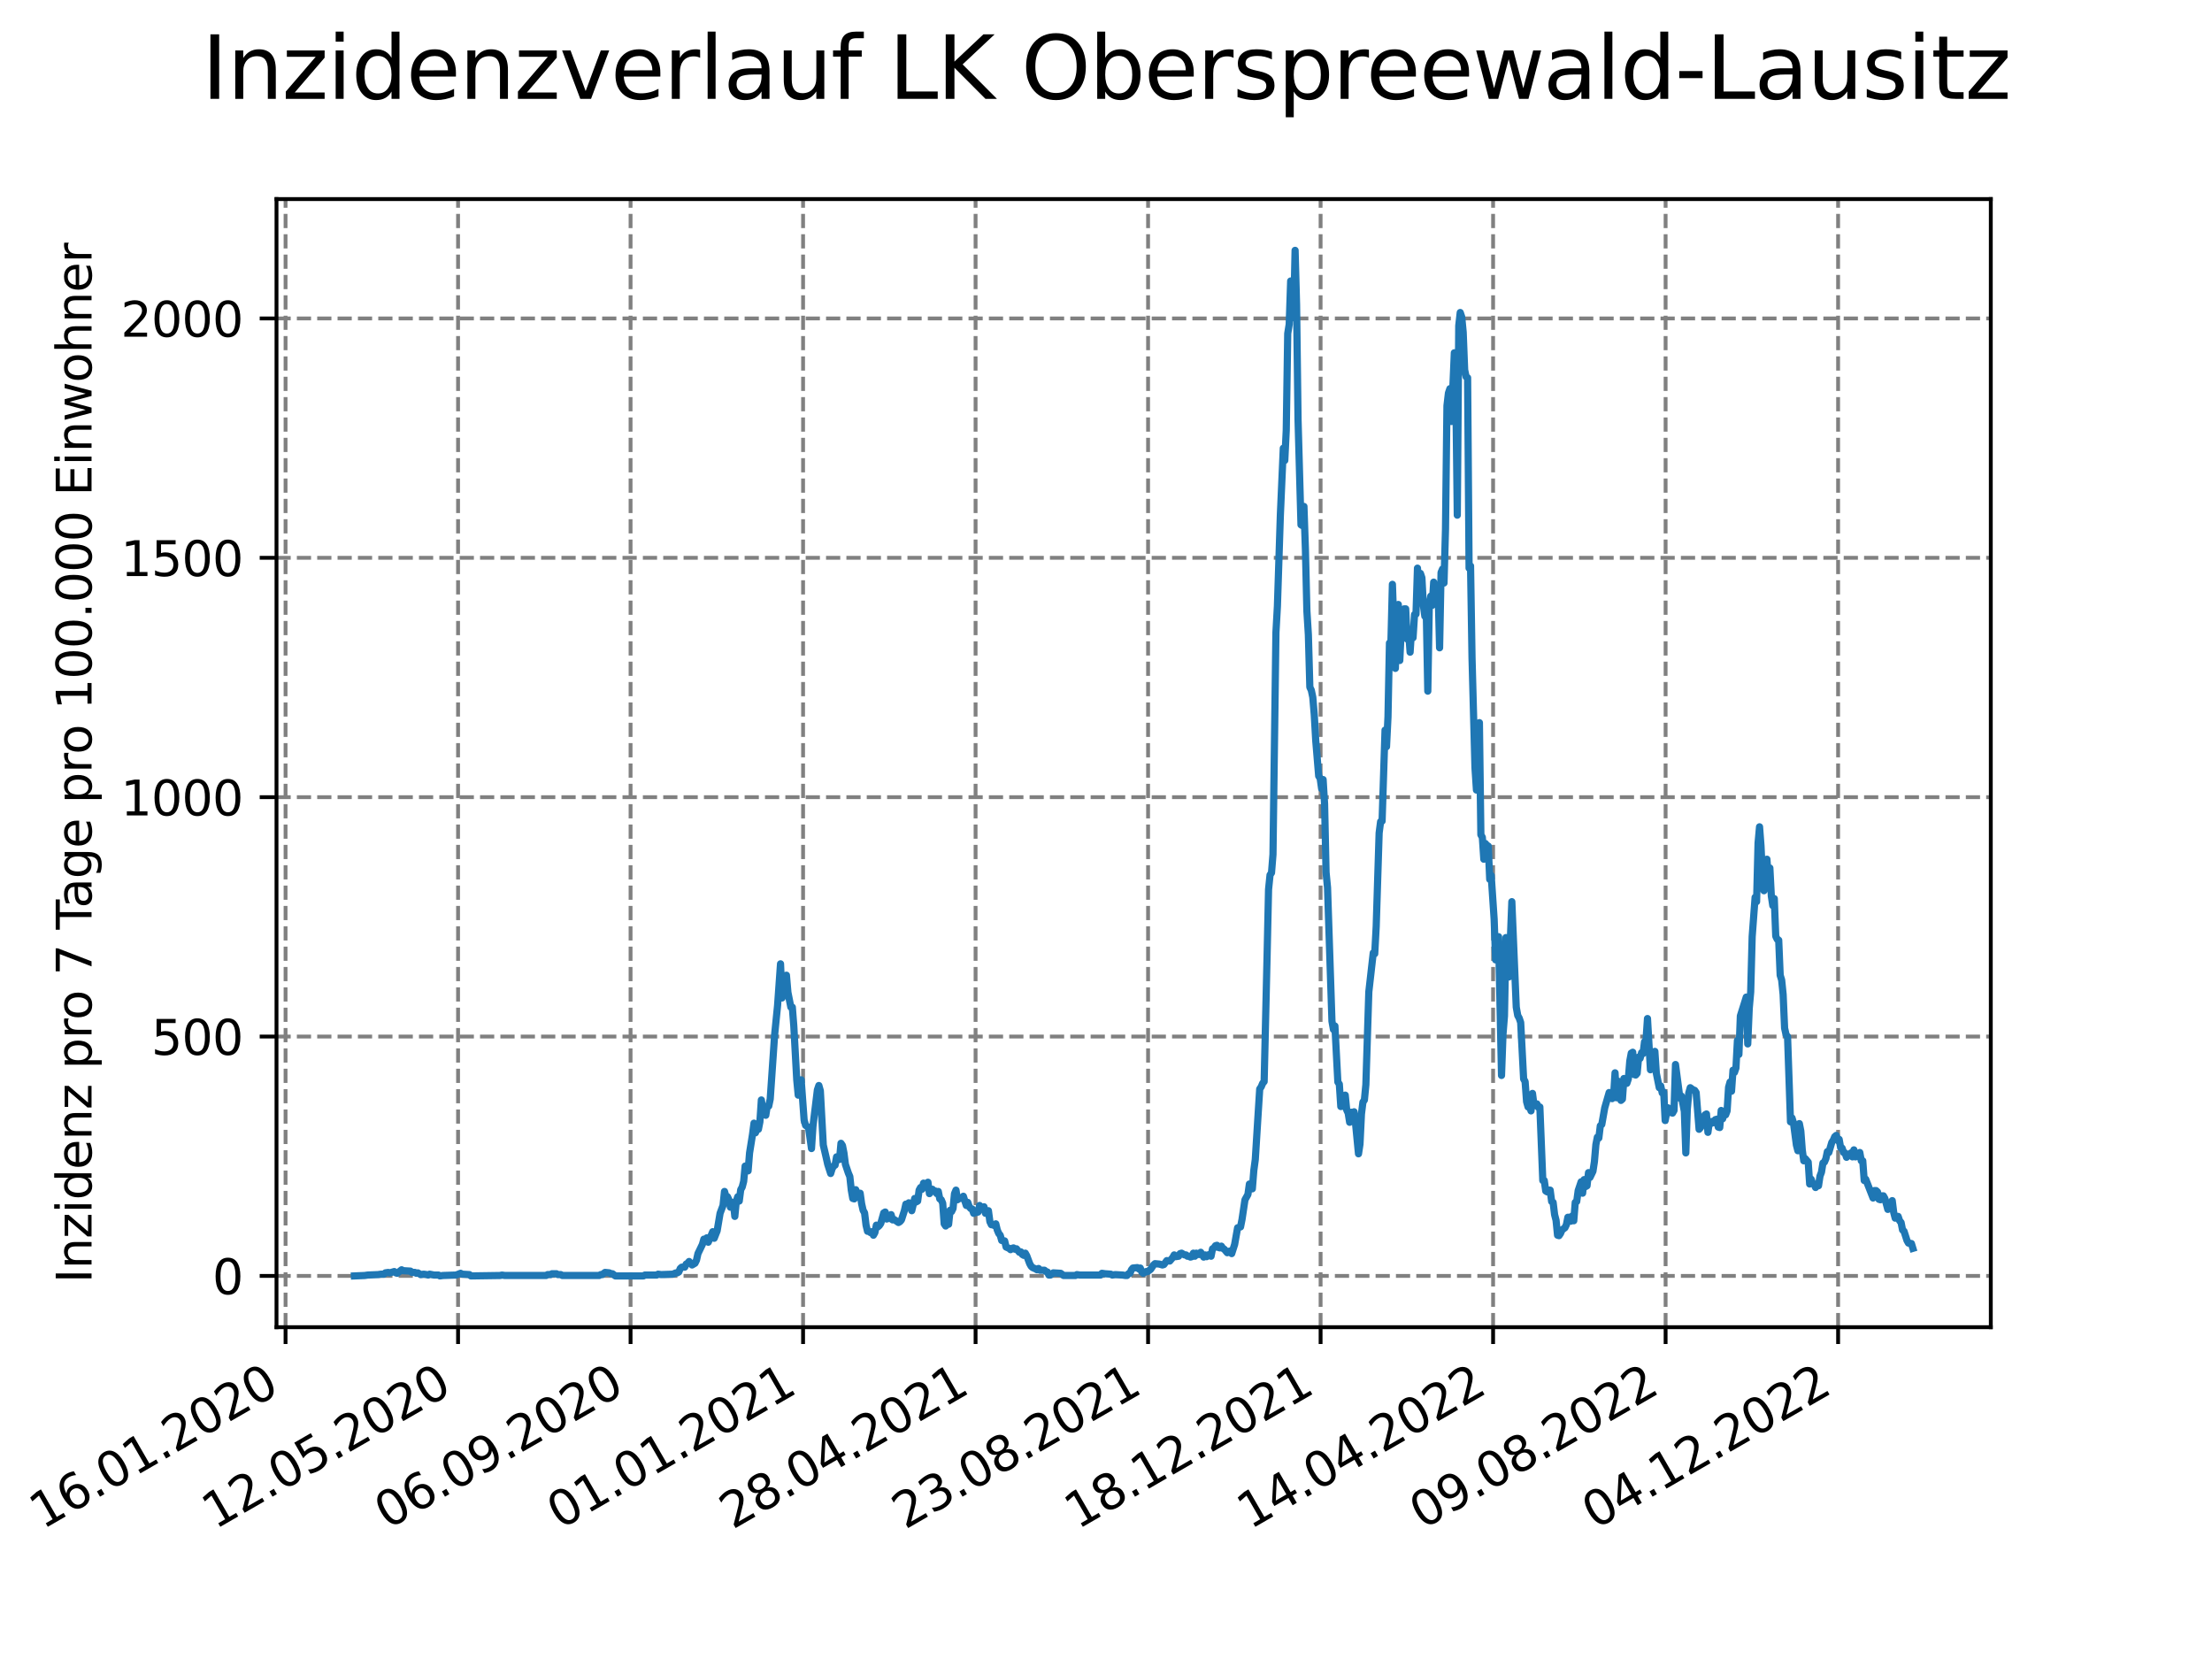 <?xml version="1.0" encoding="utf-8" standalone="no"?>
<!DOCTYPE svg PUBLIC "-//W3C//DTD SVG 1.1//EN"
  "http://www.w3.org/Graphics/SVG/1.1/DTD/svg11.dtd">
<svg xmlns:xlink="http://www.w3.org/1999/xlink" width="460.8pt" height="345.6pt" viewBox="0 0 460.8 345.6" xmlns="http://www.w3.org/2000/svg" version="1.1">
 <defs>
  <style type="text/css">*{stroke-linejoin: round; stroke-linecap: butt}</style>
 </defs>
 <g id="figure_1">
  <g id="patch_1">
   <path d="M 0 345.6 
L 460.8 345.6 
L 460.8 0 
L 0 0 
z
" style="fill: #ffffff"/>
  </g>
  <g id="axes_1">
   <g id="patch_2">
    <path d="M 57.6 276.48 
L 414.72 276.48 
L 414.72 41.472 
L 57.6 41.472 
z
" style="fill: #ffffff"/>
   </g>
   <g id="matplotlib.axis_1">
    <g id="xtick_1">
     <g id="line2d_1">
      <path d="M 59.486 276.48 
L 59.486 41.472 
" clip-path="url(#pd31046effb)" style="fill: none; stroke-dasharray: 2.96,1.28; stroke-dashoffset: 0; stroke: #808080; stroke-width: 0.8"/>
     </g>
     <g id="line2d_2">
      <defs>
       <path id="m791c128d08" d="M 0 0 
L 0 3.5 
" style="stroke: #000000; stroke-width: 0.8"/>
      </defs>
      <g>
       <use xlink:href="#m791c128d08" x="59.486" y="276.48" style="stroke: #000000; stroke-width: 0.8"/>
      </g>
     </g>
     <g id="text_1">
      <!-- 16.01.2020 -->
      <g transform="translate(8.861 318.689) rotate(-30) scale(0.1 -0.1)">
       <defs>
        <path id="DejaVuSans-31" d="M 794 531 
L 1825 531 
L 1825 4091 
L 703 3866 
L 703 4441 
L 1819 4666 
L 2450 4666 
L 2450 531 
L 3481 531 
L 3481 0 
L 794 0 
L 794 531 
z
" transform="scale(0.016)"/>
        <path id="DejaVuSans-36" d="M 2113 2584 
Q 1688 2584 1439 2293 
Q 1191 2003 1191 1497 
Q 1191 994 1439 701 
Q 1688 409 2113 409 
Q 2538 409 2786 701 
Q 3034 994 3034 1497 
Q 3034 2003 2786 2293 
Q 2538 2584 2113 2584 
z
M 3366 4563 
L 3366 3988 
Q 3128 4100 2886 4159 
Q 2644 4219 2406 4219 
Q 1781 4219 1451 3797 
Q 1122 3375 1075 2522 
Q 1259 2794 1537 2939 
Q 1816 3084 2150 3084 
Q 2853 3084 3261 2657 
Q 3669 2231 3669 1497 
Q 3669 778 3244 343 
Q 2819 -91 2113 -91 
Q 1303 -91 875 529 
Q 447 1150 447 2328 
Q 447 3434 972 4092 
Q 1497 4750 2381 4750 
Q 2619 4750 2861 4703 
Q 3103 4656 3366 4563 
z
" transform="scale(0.016)"/>
        <path id="DejaVuSans-2e" d="M 684 794 
L 1344 794 
L 1344 0 
L 684 0 
L 684 794 
z
" transform="scale(0.016)"/>
        <path id="DejaVuSans-30" d="M 2034 4250 
Q 1547 4250 1301 3770 
Q 1056 3291 1056 2328 
Q 1056 1369 1301 889 
Q 1547 409 2034 409 
Q 2525 409 2770 889 
Q 3016 1369 3016 2328 
Q 3016 3291 2770 3770 
Q 2525 4250 2034 4250 
z
M 2034 4750 
Q 2819 4750 3233 4129 
Q 3647 3509 3647 2328 
Q 3647 1150 3233 529 
Q 2819 -91 2034 -91 
Q 1250 -91 836 529 
Q 422 1150 422 2328 
Q 422 3509 836 4129 
Q 1250 4750 2034 4750 
z
" transform="scale(0.016)"/>
        <path id="DejaVuSans-32" d="M 1228 531 
L 3431 531 
L 3431 0 
L 469 0 
L 469 531 
Q 828 903 1448 1529 
Q 2069 2156 2228 2338 
Q 2531 2678 2651 2914 
Q 2772 3150 2772 3378 
Q 2772 3750 2511 3984 
Q 2250 4219 1831 4219 
Q 1534 4219 1204 4116 
Q 875 4013 500 3803 
L 500 4441 
Q 881 4594 1212 4672 
Q 1544 4750 1819 4750 
Q 2544 4750 2975 4387 
Q 3406 4025 3406 3419 
Q 3406 3131 3298 2873 
Q 3191 2616 2906 2266 
Q 2828 2175 2409 1742 
Q 1991 1309 1228 531 
z
" transform="scale(0.016)"/>
       </defs>
       <use xlink:href="#DejaVuSans-31"/>
       <use xlink:href="#DejaVuSans-36" x="63.623"/>
       <use xlink:href="#DejaVuSans-2e" x="127.246"/>
       <use xlink:href="#DejaVuSans-30" x="159.033"/>
       <use xlink:href="#DejaVuSans-31" x="222.656"/>
       <use xlink:href="#DejaVuSans-2e" x="286.279"/>
       <use xlink:href="#DejaVuSans-32" x="318.066"/>
       <use xlink:href="#DejaVuSans-30" x="381.689"/>
       <use xlink:href="#DejaVuSans-32" x="445.312"/>
       <use xlink:href="#DejaVuSans-30" x="508.936"/>
      </g>
     </g>
    </g>
    <g id="xtick_2">
     <g id="line2d_3">
      <path d="M 95.423 276.48 
L 95.423 41.472 
" clip-path="url(#pd31046effb)" style="fill: none; stroke-dasharray: 2.96,1.28; stroke-dashoffset: 0; stroke: #808080; stroke-width: 0.8"/>
     </g>
     <g id="line2d_4">
      <g>
       <use xlink:href="#m791c128d08" x="95.423" y="276.48" style="stroke: #000000; stroke-width: 0.8"/>
      </g>
     </g>
     <g id="text_2">
      <!-- 12.05.2020 -->
      <g transform="translate(44.797 318.689) rotate(-30) scale(0.1 -0.1)">
       <defs>
        <path id="DejaVuSans-35" d="M 691 4666 
L 3169 4666 
L 3169 4134 
L 1269 4134 
L 1269 2991 
Q 1406 3038 1543 3061 
Q 1681 3084 1819 3084 
Q 2600 3084 3056 2656 
Q 3513 2228 3513 1497 
Q 3513 744 3044 326 
Q 2575 -91 1722 -91 
Q 1428 -91 1123 -41 
Q 819 9 494 109 
L 494 744 
Q 775 591 1075 516 
Q 1375 441 1709 441 
Q 2250 441 2565 725 
Q 2881 1009 2881 1497 
Q 2881 1984 2565 2268 
Q 2250 2553 1709 2553 
Q 1456 2553 1204 2497 
Q 953 2441 691 2322 
L 691 4666 
z
" transform="scale(0.016)"/>
       </defs>
       <use xlink:href="#DejaVuSans-31"/>
       <use xlink:href="#DejaVuSans-32" x="63.623"/>
       <use xlink:href="#DejaVuSans-2e" x="127.246"/>
       <use xlink:href="#DejaVuSans-30" x="159.033"/>
       <use xlink:href="#DejaVuSans-35" x="222.656"/>
       <use xlink:href="#DejaVuSans-2e" x="286.279"/>
       <use xlink:href="#DejaVuSans-32" x="318.066"/>
       <use xlink:href="#DejaVuSans-30" x="381.689"/>
       <use xlink:href="#DejaVuSans-32" x="445.312"/>
       <use xlink:href="#DejaVuSans-30" x="508.936"/>
      </g>
     </g>
    </g>
    <g id="xtick_3">
     <g id="line2d_5">
      <path d="M 131.359 276.48 
L 131.359 41.472 
" clip-path="url(#pd31046effb)" style="fill: none; stroke-dasharray: 2.96,1.28; stroke-dashoffset: 0; stroke: #808080; stroke-width: 0.8"/>
     </g>
     <g id="line2d_6">
      <g>
       <use xlink:href="#m791c128d08" x="131.359" y="276.48" style="stroke: #000000; stroke-width: 0.8"/>
      </g>
     </g>
     <g id="text_3">
      <!-- 06.09.2020 -->
      <g transform="translate(80.734 318.689) rotate(-30) scale(0.1 -0.1)">
       <defs>
        <path id="DejaVuSans-39" d="M 703 97 
L 703 672 
Q 941 559 1184 500 
Q 1428 441 1663 441 
Q 2288 441 2617 861 
Q 2947 1281 2994 2138 
Q 2813 1869 2534 1725 
Q 2256 1581 1919 1581 
Q 1219 1581 811 2004 
Q 403 2428 403 3163 
Q 403 3881 828 4315 
Q 1253 4750 1959 4750 
Q 2769 4750 3195 4129 
Q 3622 3509 3622 2328 
Q 3622 1225 3098 567 
Q 2575 -91 1691 -91 
Q 1453 -91 1209 -44 
Q 966 3 703 97 
z
M 1959 2075 
Q 2384 2075 2632 2365 
Q 2881 2656 2881 3163 
Q 2881 3666 2632 3958 
Q 2384 4250 1959 4250 
Q 1534 4250 1286 3958 
Q 1038 3666 1038 3163 
Q 1038 2656 1286 2365 
Q 1534 2075 1959 2075 
z
" transform="scale(0.016)"/>
       </defs>
       <use xlink:href="#DejaVuSans-30"/>
       <use xlink:href="#DejaVuSans-36" x="63.623"/>
       <use xlink:href="#DejaVuSans-2e" x="127.246"/>
       <use xlink:href="#DejaVuSans-30" x="159.033"/>
       <use xlink:href="#DejaVuSans-39" x="222.656"/>
       <use xlink:href="#DejaVuSans-2e" x="286.279"/>
       <use xlink:href="#DejaVuSans-32" x="318.066"/>
       <use xlink:href="#DejaVuSans-30" x="381.689"/>
       <use xlink:href="#DejaVuSans-32" x="445.312"/>
       <use xlink:href="#DejaVuSans-30" x="508.936"/>
      </g>
     </g>
    </g>
    <g id="xtick_4">
     <g id="line2d_7">
      <path d="M 167.295 276.48 
L 167.295 41.472 
" clip-path="url(#pd31046effb)" style="fill: none; stroke-dasharray: 2.96,1.28; stroke-dashoffset: 0; stroke: #808080; stroke-width: 0.8"/>
     </g>
     <g id="line2d_8">
      <g>
       <use xlink:href="#m791c128d08" x="167.295" y="276.48" style="stroke: #000000; stroke-width: 0.8"/>
      </g>
     </g>
     <g id="text_4">
      <!-- 01.01.2021 -->
      <g transform="translate(116.67 318.689) rotate(-30) scale(0.1 -0.1)">
       <use xlink:href="#DejaVuSans-30"/>
       <use xlink:href="#DejaVuSans-31" x="63.623"/>
       <use xlink:href="#DejaVuSans-2e" x="127.246"/>
       <use xlink:href="#DejaVuSans-30" x="159.033"/>
       <use xlink:href="#DejaVuSans-31" x="222.656"/>
       <use xlink:href="#DejaVuSans-2e" x="286.279"/>
       <use xlink:href="#DejaVuSans-32" x="318.066"/>
       <use xlink:href="#DejaVuSans-30" x="381.689"/>
       <use xlink:href="#DejaVuSans-32" x="445.312"/>
       <use xlink:href="#DejaVuSans-31" x="508.936"/>
      </g>
     </g>
    </g>
    <g id="xtick_5">
     <g id="line2d_9">
      <path d="M 203.231 276.48 
L 203.231 41.472 
" clip-path="url(#pd31046effb)" style="fill: none; stroke-dasharray: 2.96,1.28; stroke-dashoffset: 0; stroke: #808080; stroke-width: 0.8"/>
     </g>
     <g id="line2d_10">
      <g>
       <use xlink:href="#m791c128d08" x="203.231" y="276.48" style="stroke: #000000; stroke-width: 0.8"/>
      </g>
     </g>
     <g id="text_5">
      <!-- 28.04.2021 -->
      <g transform="translate(152.606 318.689) rotate(-30) scale(0.1 -0.1)">
       <defs>
        <path id="DejaVuSans-38" d="M 2034 2216 
Q 1584 2216 1326 1975 
Q 1069 1734 1069 1313 
Q 1069 891 1326 650 
Q 1584 409 2034 409 
Q 2484 409 2743 651 
Q 3003 894 3003 1313 
Q 3003 1734 2745 1975 
Q 2488 2216 2034 2216 
z
M 1403 2484 
Q 997 2584 770 2862 
Q 544 3141 544 3541 
Q 544 4100 942 4425 
Q 1341 4750 2034 4750 
Q 2731 4750 3128 4425 
Q 3525 4100 3525 3541 
Q 3525 3141 3298 2862 
Q 3072 2584 2669 2484 
Q 3125 2378 3379 2068 
Q 3634 1759 3634 1313 
Q 3634 634 3220 271 
Q 2806 -91 2034 -91 
Q 1263 -91 848 271 
Q 434 634 434 1313 
Q 434 1759 690 2068 
Q 947 2378 1403 2484 
z
M 1172 3481 
Q 1172 3119 1398 2916 
Q 1625 2713 2034 2713 
Q 2441 2713 2670 2916 
Q 2900 3119 2900 3481 
Q 2900 3844 2670 4047 
Q 2441 4250 2034 4250 
Q 1625 4250 1398 4047 
Q 1172 3844 1172 3481 
z
" transform="scale(0.016)"/>
        <path id="DejaVuSans-34" d="M 2419 4116 
L 825 1625 
L 2419 1625 
L 2419 4116 
z
M 2253 4666 
L 3047 4666 
L 3047 1625 
L 3713 1625 
L 3713 1100 
L 3047 1100 
L 3047 0 
L 2419 0 
L 2419 1100 
L 313 1100 
L 313 1709 
L 2253 4666 
z
" transform="scale(0.016)"/>
       </defs>
       <use xlink:href="#DejaVuSans-32"/>
       <use xlink:href="#DejaVuSans-38" x="63.623"/>
       <use xlink:href="#DejaVuSans-2e" x="127.246"/>
       <use xlink:href="#DejaVuSans-30" x="159.033"/>
       <use xlink:href="#DejaVuSans-34" x="222.656"/>
       <use xlink:href="#DejaVuSans-2e" x="286.279"/>
       <use xlink:href="#DejaVuSans-32" x="318.066"/>
       <use xlink:href="#DejaVuSans-30" x="381.689"/>
       <use xlink:href="#DejaVuSans-32" x="445.312"/>
       <use xlink:href="#DejaVuSans-31" x="508.936"/>
      </g>
     </g>
    </g>
    <g id="xtick_6">
     <g id="line2d_11">
      <path d="M 239.167 276.48 
L 239.167 41.472 
" clip-path="url(#pd31046effb)" style="fill: none; stroke-dasharray: 2.96,1.28; stroke-dashoffset: 0; stroke: #808080; stroke-width: 0.8"/>
     </g>
     <g id="line2d_12">
      <g>
       <use xlink:href="#m791c128d08" x="239.167" y="276.48" style="stroke: #000000; stroke-width: 0.8"/>
      </g>
     </g>
     <g id="text_6">
      <!-- 23.08.2021 -->
      <g transform="translate(188.542 318.689) rotate(-30) scale(0.1 -0.1)">
       <defs>
        <path id="DejaVuSans-33" d="M 2597 2516 
Q 3050 2419 3304 2112 
Q 3559 1806 3559 1356 
Q 3559 666 3084 287 
Q 2609 -91 1734 -91 
Q 1441 -91 1130 -33 
Q 819 25 488 141 
L 488 750 
Q 750 597 1062 519 
Q 1375 441 1716 441 
Q 2309 441 2620 675 
Q 2931 909 2931 1356 
Q 2931 1769 2642 2001 
Q 2353 2234 1838 2234 
L 1294 2234 
L 1294 2753 
L 1863 2753 
Q 2328 2753 2575 2939 
Q 2822 3125 2822 3475 
Q 2822 3834 2567 4026 
Q 2313 4219 1838 4219 
Q 1578 4219 1281 4162 
Q 984 4106 628 3988 
L 628 4550 
Q 988 4650 1302 4700 
Q 1616 4750 1894 4750 
Q 2613 4750 3031 4423 
Q 3450 4097 3450 3541 
Q 3450 3153 3228 2886 
Q 3006 2619 2597 2516 
z
" transform="scale(0.016)"/>
       </defs>
       <use xlink:href="#DejaVuSans-32"/>
       <use xlink:href="#DejaVuSans-33" x="63.623"/>
       <use xlink:href="#DejaVuSans-2e" x="127.246"/>
       <use xlink:href="#DejaVuSans-30" x="159.033"/>
       <use xlink:href="#DejaVuSans-38" x="222.656"/>
       <use xlink:href="#DejaVuSans-2e" x="286.279"/>
       <use xlink:href="#DejaVuSans-32" x="318.066"/>
       <use xlink:href="#DejaVuSans-30" x="381.689"/>
       <use xlink:href="#DejaVuSans-32" x="445.312"/>
       <use xlink:href="#DejaVuSans-31" x="508.936"/>
      </g>
     </g>
    </g>
    <g id="xtick_7">
     <g id="line2d_13">
      <path d="M 275.104 276.48 
L 275.104 41.472 
" clip-path="url(#pd31046effb)" style="fill: none; stroke-dasharray: 2.96,1.28; stroke-dashoffset: 0; stroke: #808080; stroke-width: 0.8"/>
     </g>
     <g id="line2d_14">
      <g>
       <use xlink:href="#m791c128d08" x="275.104" y="276.48" style="stroke: #000000; stroke-width: 0.8"/>
      </g>
     </g>
     <g id="text_7">
      <!-- 18.12.2021 -->
      <g transform="translate(224.478 318.689) rotate(-30) scale(0.1 -0.1)">
       <use xlink:href="#DejaVuSans-31"/>
       <use xlink:href="#DejaVuSans-38" x="63.623"/>
       <use xlink:href="#DejaVuSans-2e" x="127.246"/>
       <use xlink:href="#DejaVuSans-31" x="159.033"/>
       <use xlink:href="#DejaVuSans-32" x="222.656"/>
       <use xlink:href="#DejaVuSans-2e" x="286.279"/>
       <use xlink:href="#DejaVuSans-32" x="318.066"/>
       <use xlink:href="#DejaVuSans-30" x="381.689"/>
       <use xlink:href="#DejaVuSans-32" x="445.312"/>
       <use xlink:href="#DejaVuSans-31" x="508.936"/>
      </g>
     </g>
    </g>
    <g id="xtick_8">
     <g id="line2d_15">
      <path d="M 311.04 276.48 
L 311.04 41.472 
" clip-path="url(#pd31046effb)" style="fill: none; stroke-dasharray: 2.96,1.28; stroke-dashoffset: 0; stroke: #808080; stroke-width: 0.8"/>
     </g>
     <g id="line2d_16">
      <g>
       <use xlink:href="#m791c128d08" x="311.04" y="276.48" style="stroke: #000000; stroke-width: 0.8"/>
      </g>
     </g>
     <g id="text_8">
      <!-- 14.04.2022 -->
      <g transform="translate(260.415 318.689) rotate(-30) scale(0.1 -0.1)">
       <use xlink:href="#DejaVuSans-31"/>
       <use xlink:href="#DejaVuSans-34" x="63.623"/>
       <use xlink:href="#DejaVuSans-2e" x="127.246"/>
       <use xlink:href="#DejaVuSans-30" x="159.033"/>
       <use xlink:href="#DejaVuSans-34" x="222.656"/>
       <use xlink:href="#DejaVuSans-2e" x="286.279"/>
       <use xlink:href="#DejaVuSans-32" x="318.066"/>
       <use xlink:href="#DejaVuSans-30" x="381.689"/>
       <use xlink:href="#DejaVuSans-32" x="445.312"/>
       <use xlink:href="#DejaVuSans-32" x="508.936"/>
      </g>
     </g>
    </g>
    <g id="xtick_9">
     <g id="line2d_17">
      <path d="M 346.976 276.48 
L 346.976 41.472 
" clip-path="url(#pd31046effb)" style="fill: none; stroke-dasharray: 2.96,1.28; stroke-dashoffset: 0; stroke: #808080; stroke-width: 0.8"/>
     </g>
     <g id="line2d_18">
      <g>
       <use xlink:href="#m791c128d08" x="346.976" y="276.48" style="stroke: #000000; stroke-width: 0.8"/>
      </g>
     </g>
     <g id="text_9">
      <!-- 09.08.2022 -->
      <g transform="translate(296.351 318.689) rotate(-30) scale(0.1 -0.1)">
       <use xlink:href="#DejaVuSans-30"/>
       <use xlink:href="#DejaVuSans-39" x="63.623"/>
       <use xlink:href="#DejaVuSans-2e" x="127.246"/>
       <use xlink:href="#DejaVuSans-30" x="159.033"/>
       <use xlink:href="#DejaVuSans-38" x="222.656"/>
       <use xlink:href="#DejaVuSans-2e" x="286.279"/>
       <use xlink:href="#DejaVuSans-32" x="318.066"/>
       <use xlink:href="#DejaVuSans-30" x="381.689"/>
       <use xlink:href="#DejaVuSans-32" x="445.312"/>
       <use xlink:href="#DejaVuSans-32" x="508.936"/>
      </g>
     </g>
    </g>
    <g id="xtick_10">
     <g id="line2d_19">
      <path d="M 382.912 276.48 
L 382.912 41.472 
" clip-path="url(#pd31046effb)" style="fill: none; stroke-dasharray: 2.96,1.28; stroke-dashoffset: 0; stroke: #808080; stroke-width: 0.8"/>
     </g>
     <g id="line2d_20">
      <g>
       <use xlink:href="#m791c128d08" x="382.912" y="276.48" style="stroke: #000000; stroke-width: 0.8"/>
      </g>
     </g>
     <g id="text_10">
      <!-- 04.12.2022 -->
      <g transform="translate(332.287 318.689) rotate(-30) scale(0.1 -0.1)">
       <use xlink:href="#DejaVuSans-30"/>
       <use xlink:href="#DejaVuSans-34" x="63.623"/>
       <use xlink:href="#DejaVuSans-2e" x="127.246"/>
       <use xlink:href="#DejaVuSans-31" x="159.033"/>
       <use xlink:href="#DejaVuSans-32" x="222.656"/>
       <use xlink:href="#DejaVuSans-2e" x="286.279"/>
       <use xlink:href="#DejaVuSans-32" x="318.066"/>
       <use xlink:href="#DejaVuSans-30" x="381.689"/>
       <use xlink:href="#DejaVuSans-32" x="445.312"/>
       <use xlink:href="#DejaVuSans-32" x="508.936"/>
      </g>
     </g>
    </g>
   </g>
   <g id="matplotlib.axis_2">
    <g id="ytick_1">
     <g id="line2d_21">
      <path d="M 57.6 265.798 
L 414.72 265.798 
" clip-path="url(#pd31046effb)" style="fill: none; stroke-dasharray: 2.96,1.28; stroke-dashoffset: 0; stroke: #808080; stroke-width: 0.8"/>
     </g>
     <g id="line2d_22">
      <defs>
       <path id="m69f007fed9" d="M 0 0 
L -3.5 0 
" style="stroke: #000000; stroke-width: 0.8"/>
      </defs>
      <g>
       <use xlink:href="#m69f007fed9" x="57.6" y="265.798" style="stroke: #000000; stroke-width: 0.8"/>
      </g>
     </g>
     <g id="text_11">
      <!-- 0 -->
      <g transform="translate(44.237 269.597) scale(0.1 -0.1)">
       <use xlink:href="#DejaVuSans-30"/>
      </g>
     </g>
    </g>
    <g id="ytick_2">
     <g id="line2d_23">
      <path d="M 57.6 215.934 
L 414.72 215.934 
" clip-path="url(#pd31046effb)" style="fill: none; stroke-dasharray: 2.96,1.28; stroke-dashoffset: 0; stroke: #808080; stroke-width: 0.8"/>
     </g>
     <g id="line2d_24">
      <g>
       <use xlink:href="#m69f007fed9" x="57.6" y="215.934" style="stroke: #000000; stroke-width: 0.8"/>
      </g>
     </g>
     <g id="text_12">
      <!-- 500 -->
      <g transform="translate(31.512 219.733) scale(0.1 -0.1)">
       <use xlink:href="#DejaVuSans-35"/>
       <use xlink:href="#DejaVuSans-30" x="63.623"/>
       <use xlink:href="#DejaVuSans-30" x="127.246"/>
      </g>
     </g>
    </g>
    <g id="ytick_3">
     <g id="line2d_25">
      <path d="M 57.6 166.069 
L 414.72 166.069 
" clip-path="url(#pd31046effb)" style="fill: none; stroke-dasharray: 2.96,1.28; stroke-dashoffset: 0; stroke: #808080; stroke-width: 0.8"/>
     </g>
     <g id="line2d_26">
      <g>
       <use xlink:href="#m69f007fed9" x="57.6" y="166.069" style="stroke: #000000; stroke-width: 0.8"/>
      </g>
     </g>
     <g id="text_13">
      <!-- 1000 -->
      <g transform="translate(25.15 169.868) scale(0.1 -0.1)">
       <use xlink:href="#DejaVuSans-31"/>
       <use xlink:href="#DejaVuSans-30" x="63.623"/>
       <use xlink:href="#DejaVuSans-30" x="127.246"/>
       <use xlink:href="#DejaVuSans-30" x="190.869"/>
      </g>
     </g>
    </g>
    <g id="ytick_4">
     <g id="line2d_27">
      <path d="M 57.6 116.205 
L 414.72 116.205 
" clip-path="url(#pd31046effb)" style="fill: none; stroke-dasharray: 2.96,1.28; stroke-dashoffset: 0; stroke: #808080; stroke-width: 0.8"/>
     </g>
     <g id="line2d_28">
      <g>
       <use xlink:href="#m69f007fed9" x="57.6" y="116.205" style="stroke: #000000; stroke-width: 0.8"/>
      </g>
     </g>
     <g id="text_14">
      <!-- 1500 -->
      <g transform="translate(25.15 120.004) scale(0.1 -0.1)">
       <use xlink:href="#DejaVuSans-31"/>
       <use xlink:href="#DejaVuSans-35" x="63.623"/>
       <use xlink:href="#DejaVuSans-30" x="127.246"/>
       <use xlink:href="#DejaVuSans-30" x="190.869"/>
      </g>
     </g>
    </g>
    <g id="ytick_5">
     <g id="line2d_29">
      <path d="M 57.6 66.341 
L 414.72 66.341 
" clip-path="url(#pd31046effb)" style="fill: none; stroke-dasharray: 2.96,1.28; stroke-dashoffset: 0; stroke: #808080; stroke-width: 0.8"/>
     </g>
     <g id="line2d_30">
      <g>
       <use xlink:href="#m69f007fed9" x="57.6" y="66.341" style="stroke: #000000; stroke-width: 0.8"/>
      </g>
     </g>
     <g id="text_15">
      <!-- 2000 -->
      <g transform="translate(25.15 70.14) scale(0.1 -0.1)">
       <use xlink:href="#DejaVuSans-32"/>
       <use xlink:href="#DejaVuSans-30" x="63.623"/>
       <use xlink:href="#DejaVuSans-30" x="127.246"/>
       <use xlink:href="#DejaVuSans-30" x="190.869"/>
      </g>
     </g>
    </g>
    <g id="text_16">
     <!-- Inzidenz pro 7 Tage pro 100.000 Einwohner -->
     <g transform="translate(19.07 267.301) rotate(-90) scale(0.1 -0.1)">
      <defs>
       <path id="DejaVuSans-49" d="M 628 4666 
L 1259 4666 
L 1259 0 
L 628 0 
L 628 4666 
z
" transform="scale(0.016)"/>
       <path id="DejaVuSans-6e" d="M 3513 2113 
L 3513 0 
L 2938 0 
L 2938 2094 
Q 2938 2591 2744 2837 
Q 2550 3084 2163 3084 
Q 1697 3084 1428 2787 
Q 1159 2491 1159 1978 
L 1159 0 
L 581 0 
L 581 3500 
L 1159 3500 
L 1159 2956 
Q 1366 3272 1645 3428 
Q 1925 3584 2291 3584 
Q 2894 3584 3203 3211 
Q 3513 2838 3513 2113 
z
" transform="scale(0.016)"/>
       <path id="DejaVuSans-7a" d="M 353 3500 
L 3084 3500 
L 3084 2975 
L 922 459 
L 3084 459 
L 3084 0 
L 275 0 
L 275 525 
L 2438 3041 
L 353 3041 
L 353 3500 
z
" transform="scale(0.016)"/>
       <path id="DejaVuSans-69" d="M 603 3500 
L 1178 3500 
L 1178 0 
L 603 0 
L 603 3500 
z
M 603 4863 
L 1178 4863 
L 1178 4134 
L 603 4134 
L 603 4863 
z
" transform="scale(0.016)"/>
       <path id="DejaVuSans-64" d="M 2906 2969 
L 2906 4863 
L 3481 4863 
L 3481 0 
L 2906 0 
L 2906 525 
Q 2725 213 2448 61 
Q 2172 -91 1784 -91 
Q 1150 -91 751 415 
Q 353 922 353 1747 
Q 353 2572 751 3078 
Q 1150 3584 1784 3584 
Q 2172 3584 2448 3432 
Q 2725 3281 2906 2969 
z
M 947 1747 
Q 947 1113 1208 752 
Q 1469 391 1925 391 
Q 2381 391 2643 752 
Q 2906 1113 2906 1747 
Q 2906 2381 2643 2742 
Q 2381 3103 1925 3103 
Q 1469 3103 1208 2742 
Q 947 2381 947 1747 
z
" transform="scale(0.016)"/>
       <path id="DejaVuSans-65" d="M 3597 1894 
L 3597 1613 
L 953 1613 
Q 991 1019 1311 708 
Q 1631 397 2203 397 
Q 2534 397 2845 478 
Q 3156 559 3463 722 
L 3463 178 
Q 3153 47 2828 -22 
Q 2503 -91 2169 -91 
Q 1331 -91 842 396 
Q 353 884 353 1716 
Q 353 2575 817 3079 
Q 1281 3584 2069 3584 
Q 2775 3584 3186 3129 
Q 3597 2675 3597 1894 
z
M 3022 2063 
Q 3016 2534 2758 2815 
Q 2500 3097 2075 3097 
Q 1594 3097 1305 2825 
Q 1016 2553 972 2059 
L 3022 2063 
z
" transform="scale(0.016)"/>
       <path id="DejaVuSans-20" transform="scale(0.016)"/>
       <path id="DejaVuSans-70" d="M 1159 525 
L 1159 -1331 
L 581 -1331 
L 581 3500 
L 1159 3500 
L 1159 2969 
Q 1341 3281 1617 3432 
Q 1894 3584 2278 3584 
Q 2916 3584 3314 3078 
Q 3713 2572 3713 1747 
Q 3713 922 3314 415 
Q 2916 -91 2278 -91 
Q 1894 -91 1617 61 
Q 1341 213 1159 525 
z
M 3116 1747 
Q 3116 2381 2855 2742 
Q 2594 3103 2138 3103 
Q 1681 3103 1420 2742 
Q 1159 2381 1159 1747 
Q 1159 1113 1420 752 
Q 1681 391 2138 391 
Q 2594 391 2855 752 
Q 3116 1113 3116 1747 
z
" transform="scale(0.016)"/>
       <path id="DejaVuSans-72" d="M 2631 2963 
Q 2534 3019 2420 3045 
Q 2306 3072 2169 3072 
Q 1681 3072 1420 2755 
Q 1159 2438 1159 1844 
L 1159 0 
L 581 0 
L 581 3500 
L 1159 3500 
L 1159 2956 
Q 1341 3275 1631 3429 
Q 1922 3584 2338 3584 
Q 2397 3584 2469 3576 
Q 2541 3569 2628 3553 
L 2631 2963 
z
" transform="scale(0.016)"/>
       <path id="DejaVuSans-6f" d="M 1959 3097 
Q 1497 3097 1228 2736 
Q 959 2375 959 1747 
Q 959 1119 1226 758 
Q 1494 397 1959 397 
Q 2419 397 2687 759 
Q 2956 1122 2956 1747 
Q 2956 2369 2687 2733 
Q 2419 3097 1959 3097 
z
M 1959 3584 
Q 2709 3584 3137 3096 
Q 3566 2609 3566 1747 
Q 3566 888 3137 398 
Q 2709 -91 1959 -91 
Q 1206 -91 779 398 
Q 353 888 353 1747 
Q 353 2609 779 3096 
Q 1206 3584 1959 3584 
z
" transform="scale(0.016)"/>
       <path id="DejaVuSans-37" d="M 525 4666 
L 3525 4666 
L 3525 4397 
L 1831 0 
L 1172 0 
L 2766 4134 
L 525 4134 
L 525 4666 
z
" transform="scale(0.016)"/>
       <path id="DejaVuSans-54" d="M -19 4666 
L 3928 4666 
L 3928 4134 
L 2272 4134 
L 2272 0 
L 1638 0 
L 1638 4134 
L -19 4134 
L -19 4666 
z
" transform="scale(0.016)"/>
       <path id="DejaVuSans-61" d="M 2194 1759 
Q 1497 1759 1228 1600 
Q 959 1441 959 1056 
Q 959 750 1161 570 
Q 1363 391 1709 391 
Q 2188 391 2477 730 
Q 2766 1069 2766 1631 
L 2766 1759 
L 2194 1759 
z
M 3341 1997 
L 3341 0 
L 2766 0 
L 2766 531 
Q 2569 213 2275 61 
Q 1981 -91 1556 -91 
Q 1019 -91 701 211 
Q 384 513 384 1019 
Q 384 1609 779 1909 
Q 1175 2209 1959 2209 
L 2766 2209 
L 2766 2266 
Q 2766 2663 2505 2880 
Q 2244 3097 1772 3097 
Q 1472 3097 1187 3025 
Q 903 2953 641 2809 
L 641 3341 
Q 956 3463 1253 3523 
Q 1550 3584 1831 3584 
Q 2591 3584 2966 3190 
Q 3341 2797 3341 1997 
z
" transform="scale(0.016)"/>
       <path id="DejaVuSans-67" d="M 2906 1791 
Q 2906 2416 2648 2759 
Q 2391 3103 1925 3103 
Q 1463 3103 1205 2759 
Q 947 2416 947 1791 
Q 947 1169 1205 825 
Q 1463 481 1925 481 
Q 2391 481 2648 825 
Q 2906 1169 2906 1791 
z
M 3481 434 
Q 3481 -459 3084 -895 
Q 2688 -1331 1869 -1331 
Q 1566 -1331 1297 -1286 
Q 1028 -1241 775 -1147 
L 775 -588 
Q 1028 -725 1275 -790 
Q 1522 -856 1778 -856 
Q 2344 -856 2625 -561 
Q 2906 -266 2906 331 
L 2906 616 
Q 2728 306 2450 153 
Q 2172 0 1784 0 
Q 1141 0 747 490 
Q 353 981 353 1791 
Q 353 2603 747 3093 
Q 1141 3584 1784 3584 
Q 2172 3584 2450 3431 
Q 2728 3278 2906 2969 
L 2906 3500 
L 3481 3500 
L 3481 434 
z
" transform="scale(0.016)"/>
       <path id="DejaVuSans-45" d="M 628 4666 
L 3578 4666 
L 3578 4134 
L 1259 4134 
L 1259 2753 
L 3481 2753 
L 3481 2222 
L 1259 2222 
L 1259 531 
L 3634 531 
L 3634 0 
L 628 0 
L 628 4666 
z
" transform="scale(0.016)"/>
       <path id="DejaVuSans-77" d="M 269 3500 
L 844 3500 
L 1563 769 
L 2278 3500 
L 2956 3500 
L 3675 769 
L 4391 3500 
L 4966 3500 
L 4050 0 
L 3372 0 
L 2619 2869 
L 1863 0 
L 1184 0 
L 269 3500 
z
" transform="scale(0.016)"/>
       <path id="DejaVuSans-68" d="M 3513 2113 
L 3513 0 
L 2938 0 
L 2938 2094 
Q 2938 2591 2744 2837 
Q 2550 3084 2163 3084 
Q 1697 3084 1428 2787 
Q 1159 2491 1159 1978 
L 1159 0 
L 581 0 
L 581 4863 
L 1159 4863 
L 1159 2956 
Q 1366 3272 1645 3428 
Q 1925 3584 2291 3584 
Q 2894 3584 3203 3211 
Q 3513 2838 3513 2113 
z
" transform="scale(0.016)"/>
      </defs>
      <use xlink:href="#DejaVuSans-49"/>
      <use xlink:href="#DejaVuSans-6e" x="29.492"/>
      <use xlink:href="#DejaVuSans-7a" x="92.871"/>
      <use xlink:href="#DejaVuSans-69" x="145.361"/>
      <use xlink:href="#DejaVuSans-64" x="173.145"/>
      <use xlink:href="#DejaVuSans-65" x="236.621"/>
      <use xlink:href="#DejaVuSans-6e" x="298.145"/>
      <use xlink:href="#DejaVuSans-7a" x="361.523"/>
      <use xlink:href="#DejaVuSans-20" x="414.014"/>
      <use xlink:href="#DejaVuSans-70" x="445.801"/>
      <use xlink:href="#DejaVuSans-72" x="509.277"/>
      <use xlink:href="#DejaVuSans-6f" x="548.141"/>
      <use xlink:href="#DejaVuSans-20" x="609.322"/>
      <use xlink:href="#DejaVuSans-37" x="641.109"/>
      <use xlink:href="#DejaVuSans-20" x="704.732"/>
      <use xlink:href="#DejaVuSans-54" x="736.52"/>
      <use xlink:href="#DejaVuSans-61" x="781.104"/>
      <use xlink:href="#DejaVuSans-67" x="842.383"/>
      <use xlink:href="#DejaVuSans-65" x="905.859"/>
      <use xlink:href="#DejaVuSans-20" x="967.383"/>
      <use xlink:href="#DejaVuSans-70" x="999.17"/>
      <use xlink:href="#DejaVuSans-72" x="1062.646"/>
      <use xlink:href="#DejaVuSans-6f" x="1101.51"/>
      <use xlink:href="#DejaVuSans-20" x="1162.691"/>
      <use xlink:href="#DejaVuSans-31" x="1194.479"/>
      <use xlink:href="#DejaVuSans-30" x="1258.102"/>
      <use xlink:href="#DejaVuSans-30" x="1321.725"/>
      <use xlink:href="#DejaVuSans-2e" x="1385.348"/>
      <use xlink:href="#DejaVuSans-30" x="1417.135"/>
      <use xlink:href="#DejaVuSans-30" x="1480.758"/>
      <use xlink:href="#DejaVuSans-30" x="1544.381"/>
      <use xlink:href="#DejaVuSans-20" x="1608.004"/>
      <use xlink:href="#DejaVuSans-45" x="1639.791"/>
      <use xlink:href="#DejaVuSans-69" x="1702.975"/>
      <use xlink:href="#DejaVuSans-6e" x="1730.758"/>
      <use xlink:href="#DejaVuSans-77" x="1794.137"/>
      <use xlink:href="#DejaVuSans-6f" x="1875.924"/>
      <use xlink:href="#DejaVuSans-68" x="1937.105"/>
      <use xlink:href="#DejaVuSans-6e" x="2000.484"/>
      <use xlink:href="#DejaVuSans-65" x="2063.863"/>
      <use xlink:href="#DejaVuSans-72" x="2125.387"/>
     </g>
    </g>
   </g>
   <g id="line2d_31">
    <path d="M 73.833 265.798 
L 75.983 265.707 
L 76.597 265.615 
L 78.747 265.524 
L 79.361 265.433 
L 79.976 265.433 
L 80.283 265.16 
L 80.897 265.068 
L 81.204 265.16 
L 82.126 264.886 
L 82.433 265.16 
L 82.74 265.251 
L 83.661 264.521 
L 83.969 264.704 
L 85.504 264.795 
L 85.811 265.068 
L 86.426 265.068 
L 86.733 265.251 
L 87.04 265.16 
L 87.654 265.524 
L 88.269 265.433 
L 88.883 265.524 
L 89.19 265.615 
L 89.497 265.433 
L 90.419 265.615 
L 91.34 265.615 
L 91.647 265.798 
L 92.262 265.707 
L 95.026 265.615 
L 95.947 265.251 
L 96.254 265.433 
L 97.79 265.524 
L 98.097 265.798 
L 104.24 265.707 
L 104.547 265.615 
L 105.162 265.707 
L 113.762 265.707 
L 114.069 265.524 
L 114.683 265.524 
L 114.99 265.342 
L 115.912 265.342 
L 116.219 265.524 
L 116.833 265.524 
L 117.14 265.707 
L 124.819 265.707 
L 125.126 265.524 
L 125.433 265.524 
L 126.048 265.068 
L 126.969 265.16 
L 127.276 265.342 
L 127.583 265.342 
L 128.198 265.798 
L 134.034 265.798 
L 134.341 265.615 
L 136.798 265.615 
L 137.105 265.433 
L 137.719 265.524 
L 140.177 265.433 
L 140.791 265.16 
L 141.098 265.16 
L 141.405 264.977 
L 141.712 264.248 
L 142.019 263.974 
L 142.634 263.974 
L 142.941 263.336 
L 143.248 263.153 
L 143.555 262.789 
L 144.169 263.518 
L 144.784 263.153 
L 145.091 262.515 
L 145.398 261.147 
L 146.012 259.871 
L 146.319 259.233 
L 146.627 258.138 
L 146.934 258.23 
L 147.241 257.865 
L 147.548 258.777 
L 148.469 256.588 
L 148.777 257.956 
L 149.391 256.406 
L 150.005 252.759 
L 150.62 251.117 
L 150.927 248.199 
L 151.234 249.294 
L 151.541 249.294 
L 151.848 249.932 
L 152.155 251.482 
L 152.77 250.479 
L 153.077 253.397 
L 153.384 250.205 
L 153.691 249.294 
L 153.998 250.205 
L 154.305 247.835 
L 154.612 247.288 
L 154.92 246.102 
L 155.227 242.911 
L 155.534 243.914 
L 155.841 243.914 
L 156.148 240.175 
L 156.762 236.345 
L 157.07 233.975 
L 157.377 235.981 
L 157.684 235.16 
L 157.991 235.251 
L 158.298 233.701 
L 158.605 229.142 
L 158.912 231.33 
L 159.22 231.148 
L 159.527 232.333 
L 159.834 230.419 
L 160.141 230.419 
L 160.448 228.96 
L 161.37 215.556 
L 161.984 209.446 
L 162.598 200.784 
L 162.905 207.896 
L 163.213 205.799 
L 163.52 205.981 
L 163.827 203.155 
L 164.134 206.711 
L 164.748 209.811 
L 165.055 209.811 
L 165.363 213.732 
L 165.977 224.947 
L 166.284 228.139 
L 166.898 224.947 
L 167.513 233.336 
L 167.82 234.431 
L 168.434 234.887 
L 169.048 239.263 
L 169.355 234.613 
L 170.277 227.045 
L 170.584 226.133 
L 170.891 227.227 
L 171.506 238.534 
L 172.12 241.178 
L 172.427 242.546 
L 173.041 244.461 
L 173.348 243.458 
L 173.656 242.911 
L 173.963 242.728 
L 174.27 240.996 
L 174.577 241.087 
L 174.884 241.543 
L 175.191 238.169 
L 175.498 238.625 
L 175.806 240.175 
L 176.113 242.546 
L 176.727 244.37 
L 177.034 245.099 
L 177.341 247.926 
L 177.648 249.658 
L 177.956 249.749 
L 178.263 247.835 
L 178.57 248.655 
L 178.877 248.838 
L 179.184 248.564 
L 179.491 250.752 
L 179.798 252.12 
L 180.106 252.667 
L 180.413 255.22 
L 180.72 256.497 
L 181.027 256.497 
L 181.334 256.771 
L 181.641 256.588 
L 181.949 257.318 
L 182.256 256.771 
L 182.563 255.22 
L 182.87 255.585 
L 183.177 255.312 
L 183.484 254.856 
L 184.099 252.667 
L 184.406 252.485 
L 184.713 253.944 
L 185.02 253.762 
L 185.327 253.853 
L 185.634 253.032 
L 185.941 254.126 
L 186.249 254.035 
L 187.17 254.673 
L 187.477 254.491 
L 187.784 254.126 
L 188.399 252.211 
L 188.706 250.844 
L 189.013 251.026 
L 189.32 250.57 
L 189.627 250.935 
L 189.934 252.211 
L 190.549 249.658 
L 190.856 250.388 
L 191.163 250.205 
L 191.47 247.926 
L 191.777 247.379 
L 192.084 247.743 
L 192.392 246.467 
L 192.699 247.105 
L 193.006 247.105 
L 193.313 246.284 
L 193.62 248.655 
L 193.927 248.291 
L 194.234 247.743 
L 194.542 248.108 
L 194.849 248.108 
L 195.156 248.655 
L 195.463 248.199 
L 195.77 249.749 
L 196.077 249.932 
L 196.384 250.661 
L 196.692 254.947 
L 196.999 255.403 
L 197.306 254.856 
L 197.613 255.038 
L 197.92 252.12 
L 198.227 252.394 
L 198.534 251.756 
L 198.842 248.655 
L 199.149 247.926 
L 199.456 249.932 
L 199.763 249.476 
L 200.07 249.658 
L 200.377 249.567 
L 200.685 249.202 
L 201.299 251.117 
L 201.606 250.479 
L 201.913 251.391 
L 202.22 251.756 
L 202.527 251.847 
L 202.835 252.759 
L 203.142 252.394 
L 203.449 252.576 
L 203.756 252.485 
L 204.063 251.117 
L 204.677 251.847 
L 204.985 251.391 
L 205.292 252.759 
L 205.599 252.667 
L 205.906 252.211 
L 206.213 254.491 
L 206.52 255.129 
L 206.827 255.129 
L 207.135 255.312 
L 207.442 254.947 
L 207.749 256.224 
L 208.056 256.953 
L 208.363 257.318 
L 208.67 258.412 
L 209.285 258.503 
L 209.592 259.78 
L 210.206 260.053 
L 210.513 260.327 
L 210.82 260.053 
L 211.128 259.962 
L 211.435 260.236 
L 211.742 260.144 
L 212.356 260.874 
L 212.663 260.783 
L 212.97 261.33 
L 213.278 261.512 
L 213.585 261.056 
L 213.892 261.603 
L 214.506 263.245 
L 214.813 263.792 
L 215.12 264.065 
L 215.735 264.339 
L 216.042 264.521 
L 216.349 264.248 
L 216.656 264.612 
L 217.578 264.612 
L 217.885 264.886 
L 218.192 264.977 
L 218.499 265.615 
L 218.806 265.615 
L 219.42 265.16 
L 220.956 265.251 
L 221.571 265.707 
L 224.028 265.707 
L 224.335 265.524 
L 224.949 265.615 
L 229.249 265.615 
L 229.556 265.251 
L 230.171 265.342 
L 231.399 265.433 
L 231.706 265.615 
L 232.321 265.524 
L 233.856 265.615 
L 234.471 265.707 
L 234.778 265.707 
L 235.085 265.342 
L 235.392 265.251 
L 235.699 264.521 
L 236.006 264.157 
L 236.928 264.065 
L 237.235 264.339 
L 237.542 264.157 
L 237.849 264.977 
L 238.156 265.251 
L 238.771 264.886 
L 239.078 264.886 
L 239.692 264.43 
L 240.306 263.518 
L 240.614 263.245 
L 241.535 263.336 
L 242.149 263.518 
L 242.457 263.427 
L 243.071 262.606 
L 243.685 262.698 
L 244.299 261.968 
L 244.607 261.421 
L 244.914 261.786 
L 245.528 261.695 
L 245.835 261.147 
L 246.142 261.056 
L 246.757 261.421 
L 247.064 261.421 
L 247.371 261.695 
L 247.678 261.695 
L 247.985 261.877 
L 248.292 261.786 
L 248.599 261.056 
L 248.907 261.695 
L 249.214 261.056 
L 249.521 261.33 
L 249.828 261.33 
L 250.135 260.874 
L 250.749 261.877 
L 251.057 261.421 
L 251.364 261.786 
L 251.671 261.421 
L 251.978 261.33 
L 252.285 261.695 
L 252.592 260.144 
L 252.9 259.962 
L 253.207 259.506 
L 253.514 259.415 
L 253.821 259.871 
L 254.128 259.962 
L 254.435 259.597 
L 254.742 260.053 
L 255.05 260.236 
L 255.664 260.965 
L 255.971 260.692 
L 256.278 260.6 
L 256.585 261.147 
L 257.2 259.233 
L 257.814 255.768 
L 258.428 255.585 
L 258.735 254.035 
L 259.35 249.932 
L 259.964 248.838 
L 260.271 246.649 
L 260.578 246.74 
L 260.885 247.652 
L 261.192 243.823 
L 261.5 241.543 
L 262.114 231.695 
L 262.421 226.862 
L 262.728 226.406 
L 263.035 225.677 
L 263.343 225.312 
L 263.957 199.142 
L 264.264 185.283 
L 264.571 182.273 
L 264.878 181.818 
L 265.185 177.988 
L 265.8 131.758 
L 266.107 126.287 
L 266.721 107.32 
L 267.335 93.369 
L 267.643 95.922 
L 267.95 89.631 
L 268.257 69.479 
L 268.564 67.564 
L 268.871 58.537 
L 269.485 66.196 
L 269.793 52.154 
L 270.1 63.461 
L 270.407 87.442 
L 271.021 109.326 
L 271.328 109.509 
L 271.635 105.497 
L 271.943 114.524 
L 272.25 127.29 
L 272.557 132.214 
L 272.864 143.156 
L 273.171 143.794 
L 273.478 145.253 
L 273.786 148.9 
L 274.093 154.28 
L 274.707 161.666 
L 275.014 162.122 
L 275.321 164.31 
L 275.628 162.395 
L 275.936 167.502 
L 276.243 181.726 
L 276.55 184.918 
L 277.471 212.729 
L 277.778 214.461 
L 278.086 213.732 
L 278.7 225.403 
L 279.007 225.859 
L 279.314 230.51 
L 279.621 229.324 
L 279.928 230.51 
L 280.236 228.139 
L 280.543 231.239 
L 280.85 231.877 
L 281.157 233.792 
L 281.464 231.695 
L 281.771 231.786 
L 282.079 231.604 
L 282.386 234.066 
L 283 240.358 
L 283.307 238.351 
L 283.614 232.06 
L 283.921 229.598 
L 284.229 229.142 
L 284.536 225.95 
L 285.15 206.62 
L 286.071 198.504 
L 286.379 198.687 
L 286.686 193.033 
L 287.3 173.52 
L 287.607 171.149 
L 287.914 171.058 
L 288.529 152.092 
L 288.836 155.557 
L 289.143 149.356 
L 289.45 133.946 
L 289.757 133.672 
L 290.064 121.727 
L 290.679 139.235 
L 290.986 129.934 
L 291.293 125.922 
L 291.6 137.593 
L 291.907 131.211 
L 292.214 131.028 
L 292.522 126.834 
L 292.829 126.834 
L 293.136 133.125 
L 293.443 131.758 
L 293.75 135.861 
L 294.057 131.119 
L 294.364 132.852 
L 294.672 128.019 
L 294.979 127.928 
L 295.286 118.354 
L 295.593 122.639 
L 295.9 119.448 
L 296.207 120.36 
L 296.514 126.104 
L 296.822 128.384 
L 297.129 127.928 
L 297.436 143.976 
L 297.743 126.104 
L 298.05 124.189 
L 298.357 126.104 
L 298.664 121.272 
L 298.972 123.916 
L 299.279 124.463 
L 299.586 123.186 
L 299.893 134.949 
L 300.2 119.265 
L 300.507 118.536 
L 300.814 121.454 
L 301.122 110.329 
L 301.429 84.524 
L 301.736 81.88 
L 302.043 80.968 
L 302.35 87.807 
L 302.965 73.491 
L 303.272 81.515 
L 303.579 107.32 
L 303.886 67.838 
L 304.193 65.102 
L 304.5 66.014 
L 304.807 69.206 
L 305.115 77.047 
L 305.422 78.506 
L 305.729 78.689 
L 306.036 118.354 
L 306.343 117.898 
L 306.65 137.046 
L 307.265 159.933 
L 307.572 164.584 
L 307.879 164.584 
L 308.186 150.541 
L 308.493 173.885 
L 308.8 174.432 
L 309.107 178.991 
L 309.415 175.708 
L 309.722 176.073 
L 310.029 176.255 
L 310.336 183.185 
L 310.643 182.365 
L 311.257 191.483 
L 311.565 199.963 
L 312.179 195.13 
L 312.793 224.036 
L 313.1 215.464 
L 313.408 211.635 
L 313.715 195.313 
L 314.022 200.875 
L 314.329 203.519 
L 314.943 187.836 
L 315.865 209.811 
L 316.172 211.543 
L 316.479 212.091 
L 316.786 213.002 
L 317.4 224.765 
L 317.708 225.312 
L 318.015 229.507 
L 318.322 230.601 
L 318.629 230.419 
L 318.936 231.422 
L 319.243 227.774 
L 319.55 230.145 
L 319.858 230.327 
L 320.165 229.963 
L 320.472 230.692 
L 320.779 230.601 
L 321.393 245.92 
L 321.7 245.92 
L 322.008 248.108 
L 322.315 248.291 
L 322.622 247.926 
L 322.929 247.926 
L 323.236 250.297 
L 323.543 250.479 
L 323.851 253.032 
L 324.158 254.217 
L 324.465 257.318 
L 324.772 257.409 
L 325.079 256.953 
L 325.386 256.224 
L 326.001 255.768 
L 326.308 255.129 
L 326.615 253.579 
L 326.922 253.579 
L 327.229 254.4 
L 327.536 253.306 
L 327.843 254.309 
L 328.151 250.479 
L 328.458 250.297 
L 328.765 248.017 
L 329.379 246.193 
L 329.686 248.564 
L 329.993 245.737 
L 330.301 247.196 
L 330.608 247.014 
L 330.915 244.278 
L 331.222 245.281 
L 331.836 244.005 
L 332.143 241.999 
L 332.451 238.443 
L 332.758 236.893 
L 333.065 237.075 
L 333.372 234.522 
L 333.679 234.248 
L 334.294 230.783 
L 335.215 227.592 
L 335.829 228.868 
L 336.136 228.321 
L 336.444 223.489 
L 336.751 228.686 
L 337.058 225.221 
L 337.365 227.865 
L 337.672 229.233 
L 337.979 228.96 
L 338.286 224.674 
L 338.594 225.677 
L 338.901 225.677 
L 339.208 224.765 
L 339.515 221.027 
L 339.822 219.385 
L 340.129 219.203 
L 340.436 223.853 
L 340.744 223.944 
L 341.051 223.58 
L 341.358 220.206 
L 341.665 220.479 
L 341.972 219.294 
L 342.279 219.476 
L 342.586 217.014 
L 342.894 216.65 
L 343.201 212.182 
L 343.815 222.85 
L 344.122 222.212 
L 344.429 221.938 
L 344.737 219.021 
L 345.044 223.58 
L 345.658 226.589 
L 345.965 226.224 
L 346.272 227.683 
L 346.579 227.501 
L 346.887 233.428 
L 347.194 231.786 
L 347.501 230.783 
L 347.808 231.148 
L 348.115 231.786 
L 348.422 231.877 
L 348.729 231.33 
L 349.037 221.756 
L 349.958 228.777 
L 350.265 228.321 
L 350.879 231.513 
L 351.187 240.175 
L 351.494 231.057 
L 351.801 227.683 
L 352.108 226.589 
L 352.722 227.045 
L 353.029 227.136 
L 353.337 227.592 
L 353.951 235.251 
L 354.258 234.887 
L 354.872 232.789 
L 355.18 232.242 
L 355.487 232.06 
L 355.794 235.89 
L 356.101 233.61 
L 356.408 234.066 
L 356.715 233.61 
L 357.022 233.883 
L 357.33 233.245 
L 357.637 233.154 
L 357.944 234.795 
L 358.251 234.887 
L 358.558 231.33 
L 358.865 233.063 
L 359.172 231.786 
L 359.48 232.242 
L 359.787 231.422 
L 360.094 226.498 
L 360.401 225.403 
L 360.708 227.318 
L 361.015 222.941 
L 361.322 223.397 
L 361.63 222.486 
L 361.937 216.741 
L 362.244 219.659 
L 362.551 211.635 
L 363.78 207.714 
L 364.087 217.47 
L 364.394 210.085 
L 364.701 206.62 
L 365.008 195.13 
L 365.623 186.924 
L 365.93 187.836 
L 366.237 175.617 
L 366.544 172.243 
L 366.851 176.255 
L 367.158 182.729 
L 367.465 185.556 
L 367.773 179.538 
L 368.08 178.991 
L 368.387 183.185 
L 368.694 180.815 
L 369.001 186.65 
L 369.308 188.656 
L 369.615 187.197 
L 369.923 195.039 
L 370.23 195.677 
L 370.537 195.86 
L 370.844 203.155 
L 371.151 204.158 
L 371.458 207.167 
L 371.765 214.188 
L 372.073 215.556 
L 372.38 215.92 
L 372.994 233.701 
L 373.301 232.88 
L 373.608 233.883 
L 374.223 238.534 
L 374.53 239.719 
L 374.837 234.066 
L 375.144 235.616 
L 375.451 239.628 
L 375.758 241.816 
L 376.066 241.361 
L 376.68 242.09 
L 376.987 246.649 
L 377.294 245.646 
L 377.601 246.558 
L 377.908 246.649 
L 378.216 247.379 
L 378.523 247.014 
L 378.83 247.014 
L 379.137 245.008 
L 379.444 244.187 
L 379.751 242.272 
L 380.058 242.09 
L 380.366 241.361 
L 380.673 239.902 
L 380.98 240.084 
L 381.594 237.987 
L 381.901 237.531 
L 382.208 236.801 
L 382.516 236.528 
L 382.823 237.531 
L 383.13 237.348 
L 383.437 239.081 
L 383.744 239.172 
L 384.051 240.084 
L 384.359 240.175 
L 384.666 241.087 
L 384.973 240.449 
L 385.28 240.631 
L 385.587 240.175 
L 385.894 240.996 
L 386.201 239.537 
L 386.509 240.996 
L 386.816 240.905 
L 387.123 240.358 
L 387.43 240.084 
L 387.737 241.816 
L 388.044 241.816 
L 388.351 245.92 
L 388.659 245.646 
L 390.194 249.567 
L 390.501 248.017 
L 390.809 248.017 
L 391.116 248.291 
L 391.423 249.841 
L 391.73 249.932 
L 392.037 249.111 
L 392.344 249.111 
L 392.651 249.658 
L 393.266 251.938 
L 393.573 251.117 
L 393.88 250.844 
L 394.187 250.114 
L 394.494 252.576 
L 394.802 253.762 
L 395.109 253.488 
L 395.416 253.397 
L 395.723 254.309 
L 396.03 254.673 
L 396.337 256.224 
L 396.644 256.497 
L 397.259 258.412 
L 397.566 258.959 
L 398.18 259.05 
L 398.487 260.053 
L 398.487 260.053 
" clip-path="url(#pd31046effb)" style="fill: none; stroke: #1f77b4; stroke-width: 1.5; stroke-linecap: square"/>
   </g>
   <g id="patch_3">
    <path d="M 57.6 276.48 
L 57.6 41.472 
" style="fill: none; stroke: #000000; stroke-width: 0.8; stroke-linejoin: miter; stroke-linecap: square"/>
   </g>
   <g id="patch_4">
    <path d="M 414.72 276.48 
L 414.72 41.472 
" style="fill: none; stroke: #000000; stroke-width: 0.8; stroke-linejoin: miter; stroke-linecap: square"/>
   </g>
   <g id="patch_5">
    <path d="M 57.6 276.48 
L 414.72 276.48 
" style="fill: none; stroke: #000000; stroke-width: 0.8; stroke-linejoin: miter; stroke-linecap: square"/>
   </g>
   <g id="patch_6">
    <path d="M 57.6 41.472 
L 414.72 41.472 
" style="fill: none; stroke: #000000; stroke-width: 0.8; stroke-linejoin: miter; stroke-linecap: square"/>
   </g>
  </g>
  <g id="text_17">
   <!-- Inzidenzverlauf LK Oberspreewald-Lausitz -->
   <g transform="translate(42.027 20.589) scale(0.18 -0.18)">
    <defs>
     <path id="DejaVuSans-76" d="M 191 3500 
L 800 3500 
L 1894 563 
L 2988 3500 
L 3597 3500 
L 2284 0 
L 1503 0 
L 191 3500 
z
" transform="scale(0.016)"/>
     <path id="DejaVuSans-6c" d="M 603 4863 
L 1178 4863 
L 1178 0 
L 603 0 
L 603 4863 
z
" transform="scale(0.016)"/>
     <path id="DejaVuSans-75" d="M 544 1381 
L 544 3500 
L 1119 3500 
L 1119 1403 
Q 1119 906 1312 657 
Q 1506 409 1894 409 
Q 2359 409 2629 706 
Q 2900 1003 2900 1516 
L 2900 3500 
L 3475 3500 
L 3475 0 
L 2900 0 
L 2900 538 
Q 2691 219 2414 64 
Q 2138 -91 1772 -91 
Q 1169 -91 856 284 
Q 544 659 544 1381 
z
M 1991 3584 
L 1991 3584 
z
" transform="scale(0.016)"/>
     <path id="DejaVuSans-66" d="M 2375 4863 
L 2375 4384 
L 1825 4384 
Q 1516 4384 1395 4259 
Q 1275 4134 1275 3809 
L 1275 3500 
L 2222 3500 
L 2222 3053 
L 1275 3053 
L 1275 0 
L 697 0 
L 697 3053 
L 147 3053 
L 147 3500 
L 697 3500 
L 697 3744 
Q 697 4328 969 4595 
Q 1241 4863 1831 4863 
L 2375 4863 
z
" transform="scale(0.016)"/>
     <path id="DejaVuSans-4c" d="M 628 4666 
L 1259 4666 
L 1259 531 
L 3531 531 
L 3531 0 
L 628 0 
L 628 4666 
z
" transform="scale(0.016)"/>
     <path id="DejaVuSans-4b" d="M 628 4666 
L 1259 4666 
L 1259 2694 
L 3353 4666 
L 4166 4666 
L 1850 2491 
L 4331 0 
L 3500 0 
L 1259 2247 
L 1259 0 
L 628 0 
L 628 4666 
z
" transform="scale(0.016)"/>
     <path id="DejaVuSans-4f" d="M 2522 4238 
Q 1834 4238 1429 3725 
Q 1025 3213 1025 2328 
Q 1025 1447 1429 934 
Q 1834 422 2522 422 
Q 3209 422 3611 934 
Q 4013 1447 4013 2328 
Q 4013 3213 3611 3725 
Q 3209 4238 2522 4238 
z
M 2522 4750 
Q 3503 4750 4090 4092 
Q 4678 3434 4678 2328 
Q 4678 1225 4090 567 
Q 3503 -91 2522 -91 
Q 1538 -91 948 565 
Q 359 1222 359 2328 
Q 359 3434 948 4092 
Q 1538 4750 2522 4750 
z
" transform="scale(0.016)"/>
     <path id="DejaVuSans-62" d="M 3116 1747 
Q 3116 2381 2855 2742 
Q 2594 3103 2138 3103 
Q 1681 3103 1420 2742 
Q 1159 2381 1159 1747 
Q 1159 1113 1420 752 
Q 1681 391 2138 391 
Q 2594 391 2855 752 
Q 3116 1113 3116 1747 
z
M 1159 2969 
Q 1341 3281 1617 3432 
Q 1894 3584 2278 3584 
Q 2916 3584 3314 3078 
Q 3713 2572 3713 1747 
Q 3713 922 3314 415 
Q 2916 -91 2278 -91 
Q 1894 -91 1617 61 
Q 1341 213 1159 525 
L 1159 0 
L 581 0 
L 581 4863 
L 1159 4863 
L 1159 2969 
z
" transform="scale(0.016)"/>
     <path id="DejaVuSans-73" d="M 2834 3397 
L 2834 2853 
Q 2591 2978 2328 3040 
Q 2066 3103 1784 3103 
Q 1356 3103 1142 2972 
Q 928 2841 928 2578 
Q 928 2378 1081 2264 
Q 1234 2150 1697 2047 
L 1894 2003 
Q 2506 1872 2764 1633 
Q 3022 1394 3022 966 
Q 3022 478 2636 193 
Q 2250 -91 1575 -91 
Q 1294 -91 989 -36 
Q 684 19 347 128 
L 347 722 
Q 666 556 975 473 
Q 1284 391 1588 391 
Q 1994 391 2212 530 
Q 2431 669 2431 922 
Q 2431 1156 2273 1281 
Q 2116 1406 1581 1522 
L 1381 1569 
Q 847 1681 609 1914 
Q 372 2147 372 2553 
Q 372 3047 722 3315 
Q 1072 3584 1716 3584 
Q 2034 3584 2315 3537 
Q 2597 3491 2834 3397 
z
" transform="scale(0.016)"/>
     <path id="DejaVuSans-2d" d="M 313 2009 
L 1997 2009 
L 1997 1497 
L 313 1497 
L 313 2009 
z
" transform="scale(0.016)"/>
     <path id="DejaVuSans-74" d="M 1172 4494 
L 1172 3500 
L 2356 3500 
L 2356 3053 
L 1172 3053 
L 1172 1153 
Q 1172 725 1289 603 
Q 1406 481 1766 481 
L 2356 481 
L 2356 0 
L 1766 0 
Q 1100 0 847 248 
Q 594 497 594 1153 
L 594 3053 
L 172 3053 
L 172 3500 
L 594 3500 
L 594 4494 
L 1172 4494 
z
" transform="scale(0.016)"/>
    </defs>
    <use xlink:href="#DejaVuSans-49"/>
    <use xlink:href="#DejaVuSans-6e" x="29.492"/>
    <use xlink:href="#DejaVuSans-7a" x="92.871"/>
    <use xlink:href="#DejaVuSans-69" x="145.361"/>
    <use xlink:href="#DejaVuSans-64" x="173.145"/>
    <use xlink:href="#DejaVuSans-65" x="236.621"/>
    <use xlink:href="#DejaVuSans-6e" x="298.145"/>
    <use xlink:href="#DejaVuSans-7a" x="361.523"/>
    <use xlink:href="#DejaVuSans-76" x="414.014"/>
    <use xlink:href="#DejaVuSans-65" x="473.193"/>
    <use xlink:href="#DejaVuSans-72" x="534.717"/>
    <use xlink:href="#DejaVuSans-6c" x="575.83"/>
    <use xlink:href="#DejaVuSans-61" x="603.613"/>
    <use xlink:href="#DejaVuSans-75" x="664.893"/>
    <use xlink:href="#DejaVuSans-66" x="728.271"/>
    <use xlink:href="#DejaVuSans-20" x="763.477"/>
    <use xlink:href="#DejaVuSans-4c" x="795.264"/>
    <use xlink:href="#DejaVuSans-4b" x="850.977"/>
    <use xlink:href="#DejaVuSans-20" x="916.553"/>
    <use xlink:href="#DejaVuSans-4f" x="948.34"/>
    <use xlink:href="#DejaVuSans-62" x="1027.051"/>
    <use xlink:href="#DejaVuSans-65" x="1090.527"/>
    <use xlink:href="#DejaVuSans-72" x="1152.051"/>
    <use xlink:href="#DejaVuSans-73" x="1193.164"/>
    <use xlink:href="#DejaVuSans-70" x="1245.264"/>
    <use xlink:href="#DejaVuSans-72" x="1308.74"/>
    <use xlink:href="#DejaVuSans-65" x="1347.604"/>
    <use xlink:href="#DejaVuSans-65" x="1409.127"/>
    <use xlink:href="#DejaVuSans-77" x="1470.65"/>
    <use xlink:href="#DejaVuSans-61" x="1552.438"/>
    <use xlink:href="#DejaVuSans-6c" x="1613.717"/>
    <use xlink:href="#DejaVuSans-64" x="1641.5"/>
    <use xlink:href="#DejaVuSans-2d" x="1704.977"/>
    <use xlink:href="#DejaVuSans-4c" x="1741.061"/>
    <use xlink:href="#DejaVuSans-61" x="1796.773"/>
    <use xlink:href="#DejaVuSans-75" x="1858.053"/>
    <use xlink:href="#DejaVuSans-73" x="1921.432"/>
    <use xlink:href="#DejaVuSans-69" x="1973.531"/>
    <use xlink:href="#DejaVuSans-74" x="2001.314"/>
    <use xlink:href="#DejaVuSans-7a" x="2040.523"/>
   </g>
  </g>
 </g>
 <defs>
  <clipPath id="pd31046effb">
   <rect x="57.6" y="41.472" width="357.12" height="235.008"/>
  </clipPath>
 </defs>
</svg>
